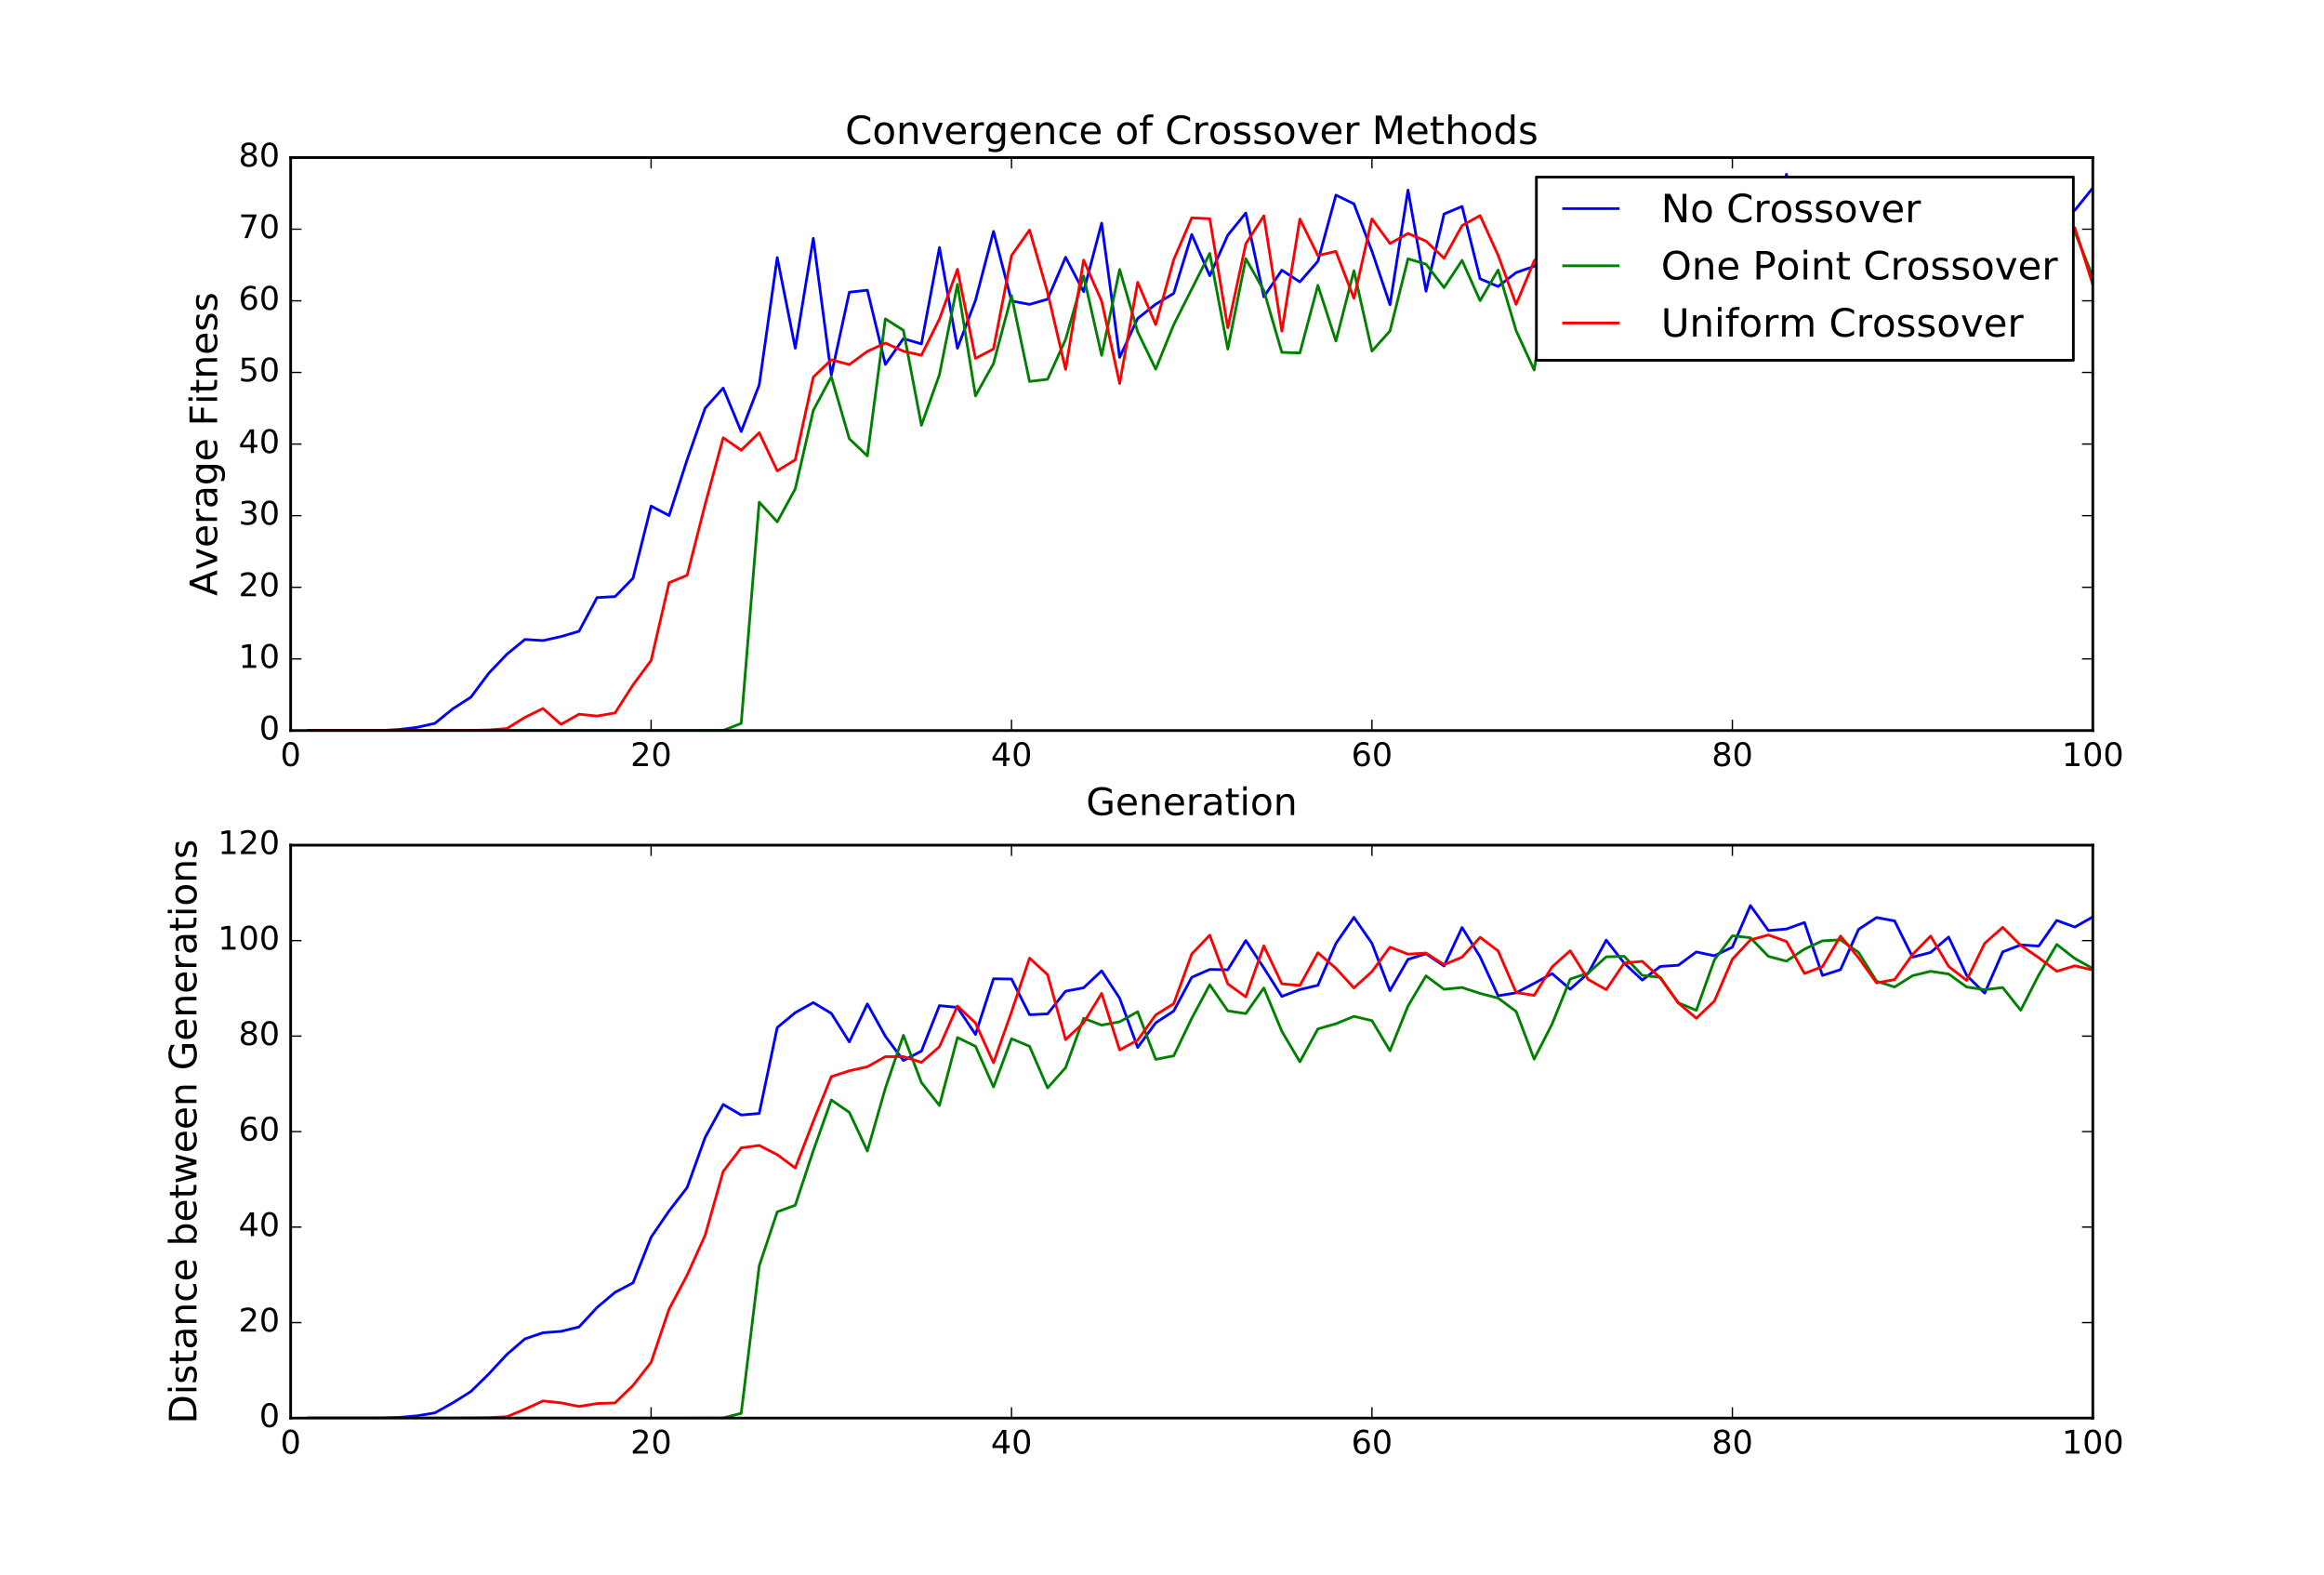 <?xml version="1.0" encoding="utf-8" standalone="no"?>
<!DOCTYPE svg PUBLIC "-//W3C//DTD SVG 1.1//EN"
  "http://www.w3.org/Graphics/SVG/1.1/DTD/svg11.dtd">
<!-- Created with matplotlib (http://matplotlib.org/) -->
<svg height="582pt" version="1.1" viewBox="0 0 859 582" width="859pt" xmlns="http://www.w3.org/2000/svg" xmlns:xlink="http://www.w3.org/1999/xlink">
 <defs>
  <style type="text/css">
*{stroke-linecap:butt;stroke-linejoin:round;stroke-miterlimit:100000;}
  </style>
 </defs>
 <g id="figure_1">
  <g id="patch_1">
   <path d="M 0 582.3 
L 859.5 582.3 
L 859.5 0 
L 0 0 
z
" style="fill:#ffffff;"/>
  </g>
  <g id="axes_1">
   <g id="patch_2">
    <path d="M 107.438 269.975 
L 773.55 269.975 
L 773.55 58.23 
L 107.438 58.23 
z
" style="fill:#ffffff;"/>
   </g>
   <g id="line2d_1">
    <path clip-path="url(#p718eb521b9)" d="M 114.099 269.975 
L 120.76 269.975 
L 127.421 269.975 
L 134.082 269.975 
L 140.743 269.975 
L 147.404 269.605 
L 154.065 268.811 
L 160.726 267.329 
L 167.388 261.929 
L 174.049 257.641 
L 180.71 248.748 
L 187.371 241.76 
L 194.032 236.308 
L 200.693 236.731 
L 207.354 235.249 
L 214.016 233.291 
L 220.677 220.851 
L 227.338 220.48 
L 233.999 213.651 
L 240.66 187.024 
L 247.321 190.518 
L 253.982 169.873 
L 260.643 150.816 
L 267.305 143.405 
L 273.966 159.497 
L 280.627 142.24 
L 287.288 95.18 
L 293.949 128.688 
L 300.61 88.086 
L 307.271 138.64 
L 313.932 107.99 
L 320.594 107.249 
L 327.255 134.67 
L 333.916 125.142 
L 340.577 127.1 
L 347.238 91.474 
L 353.899 128.688 
L 360.56 111.008 
L 367.221 85.492 
L 373.882 111.219 
L 380.544 112.49 
L 387.205 110.584 
L 393.866 95.074 
L 400.527 107.778 
L 407.188 82.475 
L 413.849 132.076 
L 420.51 117.678 
L 427.171 112.437 
L 433.833 108.414 
L 440.494 86.657 
L 447.155 101.903 
L 453.816 86.922 
L 460.477 78.716 
L 467.138 109.684 
L 473.799 99.838 
L 480.461 104.179 
L 487.122 96.556 
L 493.783 72.099 
L 500.444 75.328 
L 507.105 92.85 
L 513.766 112.596 
L 520.427 70.247 
L 527.088 107.62 
L 533.75 79.087 
L 540.411 76.281 
L 547.072 103.014 
L 553.733 105.873 
L 560.394 100.738 
L 567.055 98.409 
L 573.716 93.168 
L 580.377 111.06 
L 587.038 81.363 
L 593.7 83.904 
L 600.361 99.785 
L 607.022 96.821 
L 613.683 89.145 
L 620.344 95.868 
L 627.005 79.034 
L 633.666 99.044 
L 640.327 72.629 
L 646.989 65.588 
L 653.65 93.168 
L 660.311 64.424 
L 666.972 87.716 
L 673.633 105.714 
L 680.294 83.375 
L 686.955 73.582 
L 693.616 73.952 
L 700.278 76.228 
L 706.939 103.385 
L 713.6 72.787 
L 720.261 90.468 
L 726.922 102.644 
L 733.583 104.179 
L 740.244 71.729 
L 746.905 98.25 
L 753.567 72.523 
L 760.228 77.287 
L 766.889 77.711 
L 773.55 69.453 
" style="fill:none;stroke:#0000ff;stroke-linecap:square;"/>
   </g>
   <g id="line2d_2">
    <path clip-path="url(#p718eb521b9)" d="M 114.099 269.975 
L 120.76 269.975 
L 127.421 269.975 
L 134.082 269.975 
L 140.743 269.975 
L 147.404 269.975 
L 154.065 269.975 
L 160.726 269.975 
L 167.388 269.975 
L 174.049 269.975 
L 180.71 269.975 
L 187.371 269.975 
L 194.032 269.975 
L 200.693 269.975 
L 207.354 269.975 
L 214.016 269.975 
L 220.677 269.975 
L 227.338 269.975 
L 233.999 269.975 
L 240.66 269.975 
L 247.321 269.975 
L 253.982 269.975 
L 260.643 269.923 
L 267.305 269.923 
L 273.966 267.329 
L 280.627 185.595 
L 287.288 192.847 
L 293.949 180.672 
L 300.61 151.663 
L 307.271 139.223 
L 313.932 162.144 
L 320.594 168.496 
L 327.255 117.836 
L 333.916 122.071 
L 340.577 157.168 
L 347.238 138.429 
L 353.899 105.079 
L 360.56 146.316 
L 367.221 134.352 
L 373.882 109.261 
L 380.544 140.97 
L 387.205 140.175 
L 393.866 125.459 
L 400.527 101.955 
L 407.188 131.335 
L 413.849 99.573 
L 420.51 122.654 
L 427.171 136.417 
L 433.833 120.007 
L 440.494 106.826 
L 447.155 93.644 
L 453.816 129.006 
L 460.477 95.603 
L 467.138 107.355 
L 473.799 130.223 
L 480.461 130.435 
L 487.122 105.449 
L 493.783 126.041 
L 500.444 100.05 
L 507.105 129.747 
L 513.766 122.336 
L 520.427 95.656 
L 527.088 97.615 
L 533.75 106.296 
L 540.411 96.238 
L 547.072 111.113 
L 553.733 99.785 
L 560.394 122.177 
L 567.055 136.735 
L 573.716 96.768 
L 580.377 99.044 
L 587.038 92.109 
L 593.7 86.286 
L 600.361 91.686 
L 607.022 101.32 
L 613.683 93.221 
L 620.344 122.495 
L 627.005 98.673 
L 633.666 82.475 
L 640.327 79.405 
L 646.989 84.01 
L 653.65 94.121 
L 660.311 87.663 
L 666.972 84.645 
L 673.633 81.151 
L 680.294 83.904 
L 686.955 90.998 
L 693.616 106.826 
L 700.278 95.338 
L 706.939 97.773 
L 713.6 91.95 
L 720.261 99.944 
L 726.922 102.061 
L 733.583 102.061 
L 740.244 100.367 
L 746.905 120.483 
L 753.567 75.064 
L 760.228 94.068 
L 766.889 85.651 
L 773.55 102.273 
" style="fill:none;stroke:#008000;stroke-linecap:square;"/>
   </g>
   <g id="line2d_3">
    <path clip-path="url(#p718eb521b9)" d="M 114.099 269.975 
L 120.76 269.975 
L 127.421 269.975 
L 134.082 269.975 
L 140.743 269.975 
L 147.404 269.975 
L 154.065 269.975 
L 160.726 269.975 
L 167.388 269.975 
L 174.049 269.923 
L 180.71 269.764 
L 187.371 269.234 
L 194.032 265.105 
L 200.693 261.823 
L 207.354 267.699 
L 214.016 263.941 
L 220.677 264.629 
L 227.338 263.464 
L 233.999 253.089 
L 240.66 244.09 
L 247.321 215.345 
L 253.982 212.592 
L 260.643 186.389 
L 267.305 161.774 
L 273.966 166.379 
L 280.627 159.921 
L 287.288 174.002 
L 293.949 169.926 
L 300.61 139.381 
L 307.271 132.976 
L 313.932 134.723 
L 320.594 129.853 
L 327.255 126.783 
L 333.916 129.8 
L 340.577 131.282 
L 347.238 117.889 
L 353.899 99.52 
L 360.56 132.447 
L 367.221 128.953 
L 373.882 94.438 
L 380.544 85.016 
L 387.205 108.096 
L 393.866 136.523 
L 400.527 96.132 
L 407.188 111.272 
L 413.849 141.711 
L 420.51 104.338 
L 427.171 119.954 
L 433.833 95.974 
L 440.494 80.516 
L 447.155 80.834 
L 453.816 121.118 
L 460.477 90.098 
L 467.138 79.775 
L 473.799 122.389 
L 480.461 80.94 
L 487.122 94.438 
L 493.783 92.903 
L 500.444 110.266 
L 507.105 80.887 
L 513.766 89.992 
L 520.427 86.286 
L 527.088 89.092 
L 533.75 95.444 
L 540.411 83.375 
L 547.072 79.669 
L 553.733 94.333 
L 560.394 112.49 
L 567.055 96.45 
L 573.716 89.78 
L 580.377 83.851 
L 587.038 113.549 
L 593.7 91.262 
L 600.361 91.95 
L 607.022 89.939 
L 613.683 105.343 
L 620.344 109.208 
L 627.005 117.413 
L 633.666 96.344 
L 640.327 84.063 
L 646.989 81.046 
L 653.65 80.146 
L 660.311 86.233 
L 666.972 105.714 
L 673.633 81.151 
L 680.294 80.94 
L 686.955 98.568 
L 693.616 100.209 
L 700.278 96.027 
L 706.939 80.781 
L 713.6 81.257 
L 720.261 105.449 
L 726.922 91.633 
L 733.583 76.44 
L 740.244 78.822 
L 746.905 90.733 
L 753.567 88.298 
L 760.228 101.638 
L 766.889 84.169 
L 773.55 105.185 
" style="fill:none;stroke:#ff0000;stroke-linecap:square;"/>
   </g>
   <g id="patch_3">
    <path d="M 107.438 58.23 
L 773.55 58.23 
" style="fill:none;stroke:#000000;stroke-linecap:square;stroke-linejoin:miter;"/>
   </g>
   <g id="patch_4">
    <path d="M 773.55 269.975 
L 773.55 58.23 
" style="fill:none;stroke:#000000;stroke-linecap:square;stroke-linejoin:miter;"/>
   </g>
   <g id="patch_5">
    <path d="M 107.438 269.975 
L 773.55 269.975 
" style="fill:none;stroke:#000000;stroke-linecap:square;stroke-linejoin:miter;"/>
   </g>
   <g id="patch_6">
    <path d="M 107.438 269.975 
L 107.438 58.23 
" style="fill:none;stroke:#000000;stroke-linecap:square;stroke-linejoin:miter;"/>
   </g>
   <g id="matplotlib.axis_1">
    <g id="xtick_1">
     <g id="line2d_4">
      <defs>
       <path d="M 0 0 
L 0 -4 
" id="m650a4d56d7" style="stroke:#000000;stroke-width:0.5;"/>
      </defs>
      <g>
       <use style="stroke:#000000;stroke-width:0.5;" x="107.438" xlink:href="#m650a4d56d7" y="269.975"/>
      </g>
     </g>
     <g id="line2d_5">
      <defs>
       <path d="M 0 0 
L 0 4 
" id="meb63d1b80a" style="stroke:#000000;stroke-width:0.5;"/>
      </defs>
      <g>
       <use style="stroke:#000000;stroke-width:0.5;" x="107.438" xlink:href="#meb63d1b80a" y="58.23"/>
      </g>
     </g>
     <g id="text_1">
      <!-- 0 -->
      <defs>
       <path d="M 31.781 66.406 
Q 24.172 66.406 20.328 58.906 
Q 16.5 51.422 16.5 36.375 
Q 16.5 21.391 20.328 13.891 
Q 24.172 6.391 31.781 6.391 
Q 39.453 6.391 43.281 13.891 
Q 47.125 21.391 47.125 36.375 
Q 47.125 51.422 43.281 58.906 
Q 39.453 66.406 31.781 66.406 
M 31.781 74.219 
Q 44.047 74.219 50.516 64.516 
Q 56.984 54.828 56.984 36.375 
Q 56.984 17.969 50.516 8.266 
Q 44.047 -1.422 31.781 -1.422 
Q 19.531 -1.422 13.062 8.266 
Q 6.594 17.969 6.594 36.375 
Q 6.594 54.828 13.062 64.516 
Q 19.531 74.219 31.781 74.219 
" id="BitstreamVeraSans-Roman-30"/>
      </defs>
      <g transform="translate(103.62 283.094)scale(0.12 -0.12)">
       <use xlink:href="#BitstreamVeraSans-Roman-30"/>
      </g>
     </g>
    </g>
    <g id="xtick_2">
     <g id="line2d_6">
      <g>
       <use style="stroke:#000000;stroke-width:0.5;" x="240.66" xlink:href="#m650a4d56d7" y="269.975"/>
      </g>
     </g>
     <g id="line2d_7">
      <g>
       <use style="stroke:#000000;stroke-width:0.5;" x="240.66" xlink:href="#meb63d1b80a" y="58.23"/>
      </g>
     </g>
     <g id="text_2">
      <!-- 20 -->
      <defs>
       <path d="M 19.188 8.297 
L 53.609 8.297 
L 53.609 0 
L 7.328 0 
L 7.328 8.297 
Q 12.938 14.109 22.625 23.891 
Q 32.328 33.688 34.812 36.531 
Q 39.547 41.844 41.422 45.531 
Q 43.312 49.219 43.312 52.781 
Q 43.312 58.594 39.234 62.25 
Q 35.156 65.922 28.609 65.922 
Q 23.969 65.922 18.812 64.312 
Q 13.672 62.703 7.812 59.422 
L 7.812 69.391 
Q 13.766 71.781 18.938 73 
Q 24.125 74.219 28.422 74.219 
Q 39.75 74.219 46.484 68.547 
Q 53.219 62.891 53.219 53.422 
Q 53.219 48.922 51.531 44.891 
Q 49.859 40.875 45.406 35.406 
Q 44.188 33.984 37.641 27.219 
Q 31.109 20.453 19.188 8.297 
" id="BitstreamVeraSans-Roman-32"/>
      </defs>
      <g transform="translate(233.025 283.094)scale(0.12 -0.12)">
       <use xlink:href="#BitstreamVeraSans-Roman-32"/>
       <use x="63.623" xlink:href="#BitstreamVeraSans-Roman-30"/>
      </g>
     </g>
    </g>
    <g id="xtick_3">
     <g id="line2d_8">
      <g>
       <use style="stroke:#000000;stroke-width:0.5;" x="373.882" xlink:href="#m650a4d56d7" y="269.975"/>
      </g>
     </g>
     <g id="line2d_9">
      <g>
       <use style="stroke:#000000;stroke-width:0.5;" x="373.882" xlink:href="#meb63d1b80a" y="58.23"/>
      </g>
     </g>
     <g id="text_3">
      <!-- 40 -->
      <defs>
       <path d="M 37.797 64.312 
L 12.891 25.391 
L 37.797 25.391 
z
M 35.203 72.906 
L 47.609 72.906 
L 47.609 25.391 
L 58.016 25.391 
L 58.016 17.188 
L 47.609 17.188 
L 47.609 0 
L 37.797 0 
L 37.797 17.188 
L 4.891 17.188 
L 4.891 26.703 
z
" id="BitstreamVeraSans-Roman-34"/>
      </defs>
      <g transform="translate(366.248 283.094)scale(0.12 -0.12)">
       <use xlink:href="#BitstreamVeraSans-Roman-34"/>
       <use x="63.623" xlink:href="#BitstreamVeraSans-Roman-30"/>
      </g>
     </g>
    </g>
    <g id="xtick_4">
     <g id="line2d_10">
      <g>
       <use style="stroke:#000000;stroke-width:0.5;" x="507.105" xlink:href="#m650a4d56d7" y="269.975"/>
      </g>
     </g>
     <g id="line2d_11">
      <g>
       <use style="stroke:#000000;stroke-width:0.5;" x="507.105" xlink:href="#meb63d1b80a" y="58.23"/>
      </g>
     </g>
     <g id="text_4">
      <!-- 60 -->
      <defs>
       <path d="M 33.016 40.375 
Q 26.375 40.375 22.484 35.828 
Q 18.609 31.297 18.609 23.391 
Q 18.609 15.531 22.484 10.953 
Q 26.375 6.391 33.016 6.391 
Q 39.656 6.391 43.531 10.953 
Q 47.406 15.531 47.406 23.391 
Q 47.406 31.297 43.531 35.828 
Q 39.656 40.375 33.016 40.375 
M 52.594 71.297 
L 52.594 62.312 
Q 48.875 64.062 45.094 64.984 
Q 41.312 65.922 37.594 65.922 
Q 27.828 65.922 22.672 59.328 
Q 17.531 52.734 16.797 39.406 
Q 19.672 43.656 24.016 45.922 
Q 28.375 48.188 33.594 48.188 
Q 44.578 48.188 50.953 41.516 
Q 57.328 34.859 57.328 23.391 
Q 57.328 12.156 50.688 5.359 
Q 44.047 -1.422 33.016 -1.422 
Q 20.359 -1.422 13.672 8.266 
Q 6.984 17.969 6.984 36.375 
Q 6.984 53.656 15.188 63.938 
Q 23.391 74.219 37.203 74.219 
Q 40.922 74.219 44.703 73.484 
Q 48.484 72.75 52.594 71.297 
" id="BitstreamVeraSans-Roman-36"/>
      </defs>
      <g transform="translate(499.47 283.094)scale(0.12 -0.12)">
       <use xlink:href="#BitstreamVeraSans-Roman-36"/>
       <use x="63.623" xlink:href="#BitstreamVeraSans-Roman-30"/>
      </g>
     </g>
    </g>
    <g id="xtick_5">
     <g id="line2d_12">
      <g>
       <use style="stroke:#000000;stroke-width:0.5;" x="640.327" xlink:href="#m650a4d56d7" y="269.975"/>
      </g>
     </g>
     <g id="line2d_13">
      <g>
       <use style="stroke:#000000;stroke-width:0.5;" x="640.327" xlink:href="#meb63d1b80a" y="58.23"/>
      </g>
     </g>
     <g id="text_5">
      <!-- 80 -->
      <defs>
       <path d="M 31.781 34.625 
Q 24.75 34.625 20.719 30.859 
Q 16.703 27.094 16.703 20.516 
Q 16.703 13.922 20.719 10.156 
Q 24.75 6.391 31.781 6.391 
Q 38.812 6.391 42.859 10.172 
Q 46.922 13.969 46.922 20.516 
Q 46.922 27.094 42.891 30.859 
Q 38.875 34.625 31.781 34.625 
M 21.922 38.812 
Q 15.578 40.375 12.031 44.719 
Q 8.5 49.078 8.5 55.328 
Q 8.5 64.062 14.719 69.141 
Q 20.953 74.219 31.781 74.219 
Q 42.672 74.219 48.875 69.141 
Q 55.078 64.062 55.078 55.328 
Q 55.078 49.078 51.531 44.719 
Q 48 40.375 41.703 38.812 
Q 48.828 37.156 52.797 32.312 
Q 56.781 27.484 56.781 20.516 
Q 56.781 9.906 50.312 4.234 
Q 43.844 -1.422 31.781 -1.422 
Q 19.734 -1.422 13.25 4.234 
Q 6.781 9.906 6.781 20.516 
Q 6.781 27.484 10.781 32.312 
Q 14.797 37.156 21.922 38.812 
M 18.312 54.391 
Q 18.312 48.734 21.844 45.562 
Q 25.391 42.391 31.781 42.391 
Q 38.141 42.391 41.719 45.562 
Q 45.312 48.734 45.312 54.391 
Q 45.312 60.062 41.719 63.234 
Q 38.141 66.406 31.781 66.406 
Q 25.391 66.406 21.844 63.234 
Q 18.312 60.062 18.312 54.391 
" id="BitstreamVeraSans-Roman-38"/>
      </defs>
      <g transform="translate(632.692 283.094)scale(0.12 -0.12)">
       <use xlink:href="#BitstreamVeraSans-Roman-38"/>
       <use x="63.623" xlink:href="#BitstreamVeraSans-Roman-30"/>
      </g>
     </g>
    </g>
    <g id="xtick_6">
     <g id="line2d_14">
      <g>
       <use style="stroke:#000000;stroke-width:0.5;" x="773.55" xlink:href="#m650a4d56d7" y="269.975"/>
      </g>
     </g>
     <g id="line2d_15">
      <g>
       <use style="stroke:#000000;stroke-width:0.5;" x="773.55" xlink:href="#meb63d1b80a" y="58.23"/>
      </g>
     </g>
     <g id="text_6">
      <!-- 100 -->
      <defs>
       <path d="M 12.406 8.297 
L 28.516 8.297 
L 28.516 63.922 
L 10.984 60.406 
L 10.984 69.391 
L 28.422 72.906 
L 38.281 72.906 
L 38.281 8.297 
L 54.391 8.297 
L 54.391 0 
L 12.406 0 
z
" id="BitstreamVeraSans-Roman-31"/>
      </defs>
      <g transform="translate(762.097 283.094)scale(0.12 -0.12)">
       <use xlink:href="#BitstreamVeraSans-Roman-31"/>
       <use x="63.623" xlink:href="#BitstreamVeraSans-Roman-30"/>
       <use x="127.246" xlink:href="#BitstreamVeraSans-Roman-30"/>
      </g>
     </g>
    </g>
    <g id="text_7">
     <!-- Generation -->
     <defs>
      <path d="M 54.891 33.016 
L 54.891 0 
L 45.906 0 
L 45.906 32.719 
Q 45.906 40.484 42.875 44.328 
Q 39.844 48.188 33.797 48.188 
Q 26.516 48.188 22.312 43.547 
Q 18.109 38.922 18.109 30.906 
L 18.109 0 
L 9.078 0 
L 9.078 54.688 
L 18.109 54.688 
L 18.109 46.188 
Q 21.344 51.125 25.703 53.562 
Q 30.078 56 35.797 56 
Q 45.219 56 50.047 50.172 
Q 54.891 44.344 54.891 33.016 
" id="BitstreamVeraSans-Roman-6e"/>
      <path d="M 41.109 46.297 
Q 39.594 47.172 37.812 47.578 
Q 36.031 48 33.891 48 
Q 26.266 48 22.188 43.047 
Q 18.109 38.094 18.109 28.812 
L 18.109 0 
L 9.078 0 
L 9.078 54.688 
L 18.109 54.688 
L 18.109 46.188 
Q 20.953 51.172 25.484 53.578 
Q 30.031 56 36.531 56 
Q 37.453 56 38.578 55.875 
Q 39.703 55.766 41.062 55.516 
z
" id="BitstreamVeraSans-Roman-72"/>
      <path d="M 30.609 48.391 
Q 23.391 48.391 19.188 42.75 
Q 14.984 37.109 14.984 27.297 
Q 14.984 17.484 19.156 11.844 
Q 23.344 6.203 30.609 6.203 
Q 37.797 6.203 41.984 11.859 
Q 46.188 17.531 46.188 27.297 
Q 46.188 37.016 41.984 42.703 
Q 37.797 48.391 30.609 48.391 
M 30.609 56 
Q 42.328 56 49.016 48.375 
Q 55.719 40.766 55.719 27.297 
Q 55.719 13.875 49.016 6.219 
Q 42.328 -1.422 30.609 -1.422 
Q 18.844 -1.422 12.172 6.219 
Q 5.516 13.875 5.516 27.297 
Q 5.516 40.766 12.172 48.375 
Q 18.844 56 30.609 56 
" id="BitstreamVeraSans-Roman-6f"/>
      <path d="M 59.516 10.406 
L 59.516 29.984 
L 43.406 29.984 
L 43.406 38.094 
L 69.281 38.094 
L 69.281 6.781 
Q 63.578 2.734 56.688 0.656 
Q 49.812 -1.422 42 -1.422 
Q 24.906 -1.422 15.25 8.562 
Q 5.609 18.562 5.609 36.375 
Q 5.609 54.25 15.25 64.234 
Q 24.906 74.219 42 74.219 
Q 49.125 74.219 55.547 72.453 
Q 61.969 70.703 67.391 67.281 
L 67.391 56.781 
Q 61.922 61.422 55.766 63.766 
Q 49.609 66.109 42.828 66.109 
Q 29.438 66.109 22.719 58.641 
Q 16.016 51.172 16.016 36.375 
Q 16.016 21.625 22.719 14.156 
Q 29.438 6.688 42.828 6.688 
Q 48.047 6.688 52.141 7.594 
Q 56.25 8.5 59.516 10.406 
" id="BitstreamVeraSans-Roman-47"/>
      <path d="M 9.422 54.688 
L 18.406 54.688 
L 18.406 0 
L 9.422 0 
z
M 9.422 75.984 
L 18.406 75.984 
L 18.406 64.594 
L 9.422 64.594 
z
" id="BitstreamVeraSans-Roman-69"/>
      <path d="M 56.203 29.594 
L 56.203 25.203 
L 14.891 25.203 
Q 15.484 15.922 20.484 11.062 
Q 25.484 6.203 34.422 6.203 
Q 39.594 6.203 44.453 7.469 
Q 49.312 8.734 54.109 11.281 
L 54.109 2.781 
Q 49.266 0.734 44.188 -0.344 
Q 39.109 -1.422 33.891 -1.422 
Q 20.797 -1.422 13.156 6.188 
Q 5.516 13.812 5.516 26.812 
Q 5.516 40.234 12.766 48.109 
Q 20.016 56 32.328 56 
Q 43.359 56 49.781 48.891 
Q 56.203 41.797 56.203 29.594 
M 47.219 32.234 
Q 47.125 39.594 43.094 43.984 
Q 39.062 48.391 32.422 48.391 
Q 24.906 48.391 20.391 44.141 
Q 15.875 39.891 15.188 32.172 
z
" id="BitstreamVeraSans-Roman-65"/>
      <path d="M 18.312 70.219 
L 18.312 54.688 
L 36.812 54.688 
L 36.812 47.703 
L 18.312 47.703 
L 18.312 18.016 
Q 18.312 11.328 20.141 9.422 
Q 21.969 7.516 27.594 7.516 
L 36.812 7.516 
L 36.812 0 
L 27.594 0 
Q 17.188 0 13.234 3.875 
Q 9.281 7.766 9.281 18.016 
L 9.281 47.703 
L 2.688 47.703 
L 2.688 54.688 
L 9.281 54.688 
L 9.281 70.219 
z
" id="BitstreamVeraSans-Roman-74"/>
      <path d="M 34.281 27.484 
Q 23.391 27.484 19.188 25 
Q 14.984 22.516 14.984 16.5 
Q 14.984 11.719 18.141 8.906 
Q 21.297 6.109 26.703 6.109 
Q 34.188 6.109 38.703 11.406 
Q 43.219 16.703 43.219 25.484 
L 43.219 27.484 
z
M 52.203 31.203 
L 52.203 0 
L 43.219 0 
L 43.219 8.297 
Q 40.141 3.328 35.547 0.953 
Q 30.953 -1.422 24.312 -1.422 
Q 15.922 -1.422 10.953 3.297 
Q 6 8.016 6 15.922 
Q 6 25.141 12.172 29.828 
Q 18.359 34.516 30.609 34.516 
L 43.219 34.516 
L 43.219 35.406 
Q 43.219 41.609 39.141 45 
Q 35.062 48.391 27.688 48.391 
Q 23 48.391 18.547 47.266 
Q 14.109 46.141 10.016 43.891 
L 10.016 52.203 
Q 14.938 54.109 19.578 55.047 
Q 24.219 56 28.609 56 
Q 40.484 56 46.344 49.844 
Q 52.203 43.703 52.203 31.203 
" id="BitstreamVeraSans-Roman-61"/>
     </defs>
     <g transform="translate(401.444 301.227)scale(0.14 -0.14)">
      <use xlink:href="#BitstreamVeraSans-Roman-47"/>
      <use x="77.49" xlink:href="#BitstreamVeraSans-Roman-65"/>
      <use x="139.014" xlink:href="#BitstreamVeraSans-Roman-6e"/>
      <use x="202.393" xlink:href="#BitstreamVeraSans-Roman-65"/>
      <use x="263.916" xlink:href="#BitstreamVeraSans-Roman-72"/>
      <use x="305.029" xlink:href="#BitstreamVeraSans-Roman-61"/>
      <use x="366.309" xlink:href="#BitstreamVeraSans-Roman-74"/>
      <use x="405.518" xlink:href="#BitstreamVeraSans-Roman-69"/>
      <use x="433.301" xlink:href="#BitstreamVeraSans-Roman-6f"/>
      <use x="494.482" xlink:href="#BitstreamVeraSans-Roman-6e"/>
     </g>
    </g>
   </g>
   <g id="matplotlib.axis_2">
    <g id="ytick_1">
     <g id="line2d_16">
      <defs>
       <path d="M 0 0 
L 4 0 
" id="m0d079b9fbc" style="stroke:#000000;stroke-width:0.5;"/>
      </defs>
      <g>
       <use style="stroke:#000000;stroke-width:0.5;" x="107.438" xlink:href="#m0d079b9fbc" y="269.975"/>
      </g>
     </g>
     <g id="line2d_17">
      <defs>
       <path d="M 0 0 
L -4 0 
" id="m3e57f97f71" style="stroke:#000000;stroke-width:0.5;"/>
      </defs>
      <g>
       <use style="stroke:#000000;stroke-width:0.5;" x="773.55" xlink:href="#m3e57f97f71" y="269.975"/>
      </g>
     </g>
     <g id="text_8">
      <!-- 0 -->
      <g transform="translate(95.802 273.287)scale(0.12 -0.12)">
       <use xlink:href="#BitstreamVeraSans-Roman-30"/>
      </g>
     </g>
    </g>
    <g id="ytick_2">
     <g id="line2d_18">
      <g>
       <use style="stroke:#000000;stroke-width:0.5;" x="107.438" xlink:href="#m0d079b9fbc" y="243.507"/>
      </g>
     </g>
     <g id="line2d_19">
      <g>
       <use style="stroke:#000000;stroke-width:0.5;" x="773.55" xlink:href="#m3e57f97f71" y="243.507"/>
      </g>
     </g>
     <g id="text_9">
      <!-- 10 -->
      <g transform="translate(88.168 246.819)scale(0.12 -0.12)">
       <use xlink:href="#BitstreamVeraSans-Roman-31"/>
       <use x="63.623" xlink:href="#BitstreamVeraSans-Roman-30"/>
      </g>
     </g>
    </g>
    <g id="ytick_3">
     <g id="line2d_20">
      <g>
       <use style="stroke:#000000;stroke-width:0.5;" x="107.438" xlink:href="#m0d079b9fbc" y="217.039"/>
      </g>
     </g>
     <g id="line2d_21">
      <g>
       <use style="stroke:#000000;stroke-width:0.5;" x="773.55" xlink:href="#m3e57f97f71" y="217.039"/>
      </g>
     </g>
     <g id="text_10">
      <!-- 20 -->
      <g transform="translate(88.168 220.35)scale(0.12 -0.12)">
       <use xlink:href="#BitstreamVeraSans-Roman-32"/>
       <use x="63.623" xlink:href="#BitstreamVeraSans-Roman-30"/>
      </g>
     </g>
    </g>
    <g id="ytick_4">
     <g id="line2d_22">
      <g>
       <use style="stroke:#000000;stroke-width:0.5;" x="107.438" xlink:href="#m0d079b9fbc" y="190.571"/>
      </g>
     </g>
     <g id="line2d_23">
      <g>
       <use style="stroke:#000000;stroke-width:0.5;" x="773.55" xlink:href="#m3e57f97f71" y="190.571"/>
      </g>
     </g>
     <g id="text_11">
      <!-- 30 -->
      <defs>
       <path d="M 40.578 39.312 
Q 47.656 37.797 51.625 33 
Q 55.609 28.219 55.609 21.188 
Q 55.609 10.406 48.188 4.484 
Q 40.766 -1.422 27.094 -1.422 
Q 22.516 -1.422 17.656 -0.516 
Q 12.797 0.391 7.625 2.203 
L 7.625 11.719 
Q 11.719 9.328 16.594 8.109 
Q 21.484 6.891 26.812 6.891 
Q 36.078 6.891 40.938 10.547 
Q 45.797 14.203 45.797 21.188 
Q 45.797 27.641 41.281 31.266 
Q 36.766 34.906 28.719 34.906 
L 20.219 34.906 
L 20.219 43.016 
L 29.109 43.016 
Q 36.375 43.016 40.234 45.922 
Q 44.094 48.828 44.094 54.297 
Q 44.094 59.906 40.109 62.906 
Q 36.141 65.922 28.719 65.922 
Q 24.656 65.922 20.016 65.031 
Q 15.375 64.156 9.812 62.312 
L 9.812 71.094 
Q 15.438 72.656 20.344 73.438 
Q 25.25 74.219 29.594 74.219 
Q 40.828 74.219 47.359 69.109 
Q 53.906 64.016 53.906 55.328 
Q 53.906 49.266 50.438 45.094 
Q 46.969 40.922 40.578 39.312 
" id="BitstreamVeraSans-Roman-33"/>
      </defs>
      <g transform="translate(88.168 193.882)scale(0.12 -0.12)">
       <use xlink:href="#BitstreamVeraSans-Roman-33"/>
       <use x="63.623" xlink:href="#BitstreamVeraSans-Roman-30"/>
      </g>
     </g>
    </g>
    <g id="ytick_5">
     <g id="line2d_24">
      <g>
       <use style="stroke:#000000;stroke-width:0.5;" x="107.438" xlink:href="#m0d079b9fbc" y="164.103"/>
      </g>
     </g>
     <g id="line2d_25">
      <g>
       <use style="stroke:#000000;stroke-width:0.5;" x="773.55" xlink:href="#m3e57f97f71" y="164.103"/>
      </g>
     </g>
     <g id="text_12">
      <!-- 40 -->
      <g transform="translate(88.168 167.414)scale(0.12 -0.12)">
       <use xlink:href="#BitstreamVeraSans-Roman-34"/>
       <use x="63.623" xlink:href="#BitstreamVeraSans-Roman-30"/>
      </g>
     </g>
    </g>
    <g id="ytick_6">
     <g id="line2d_26">
      <g>
       <use style="stroke:#000000;stroke-width:0.5;" x="107.438" xlink:href="#m0d079b9fbc" y="137.635"/>
      </g>
     </g>
     <g id="line2d_27">
      <g>
       <use style="stroke:#000000;stroke-width:0.5;" x="773.55" xlink:href="#m3e57f97f71" y="137.635"/>
      </g>
     </g>
     <g id="text_13">
      <!-- 50 -->
      <defs>
       <path d="M 10.797 72.906 
L 49.516 72.906 
L 49.516 64.594 
L 19.828 64.594 
L 19.828 46.734 
Q 21.969 47.469 24.109 47.828 
Q 26.266 48.188 28.422 48.188 
Q 40.625 48.188 47.75 41.5 
Q 54.891 34.812 54.891 23.391 
Q 54.891 11.625 47.562 5.094 
Q 40.234 -1.422 26.906 -1.422 
Q 22.312 -1.422 17.547 -0.641 
Q 12.797 0.141 7.719 1.703 
L 7.719 11.625 
Q 12.109 9.234 16.797 8.062 
Q 21.484 6.891 26.703 6.891 
Q 35.156 6.891 40.078 11.328 
Q 45.016 15.766 45.016 23.391 
Q 45.016 31 40.078 35.438 
Q 35.156 39.891 26.703 39.891 
Q 22.75 39.891 18.812 39.016 
Q 14.891 38.141 10.797 36.281 
z
" id="BitstreamVeraSans-Roman-35"/>
      </defs>
      <g transform="translate(88.168 140.946)scale(0.12 -0.12)">
       <use xlink:href="#BitstreamVeraSans-Roman-35"/>
       <use x="63.623" xlink:href="#BitstreamVeraSans-Roman-30"/>
      </g>
     </g>
    </g>
    <g id="ytick_7">
     <g id="line2d_28">
      <g>
       <use style="stroke:#000000;stroke-width:0.5;" x="107.438" xlink:href="#m0d079b9fbc" y="111.166"/>
      </g>
     </g>
     <g id="line2d_29">
      <g>
       <use style="stroke:#000000;stroke-width:0.5;" x="773.55" xlink:href="#m3e57f97f71" y="111.166"/>
      </g>
     </g>
     <g id="text_14">
      <!-- 60 -->
      <g transform="translate(88.168 114.478)scale(0.12 -0.12)">
       <use xlink:href="#BitstreamVeraSans-Roman-36"/>
       <use x="63.623" xlink:href="#BitstreamVeraSans-Roman-30"/>
      </g>
     </g>
    </g>
    <g id="ytick_8">
     <g id="line2d_30">
      <g>
       <use style="stroke:#000000;stroke-width:0.5;" x="107.438" xlink:href="#m0d079b9fbc" y="84.698"/>
      </g>
     </g>
     <g id="line2d_31">
      <g>
       <use style="stroke:#000000;stroke-width:0.5;" x="773.55" xlink:href="#m3e57f97f71" y="84.698"/>
      </g>
     </g>
     <g id="text_15">
      <!-- 70 -->
      <defs>
       <path d="M 8.203 72.906 
L 55.078 72.906 
L 55.078 68.703 
L 28.609 0 
L 18.312 0 
L 43.219 64.594 
L 8.203 64.594 
z
" id="BitstreamVeraSans-Roman-37"/>
      </defs>
      <g transform="translate(88.168 88.009)scale(0.12 -0.12)">
       <use xlink:href="#BitstreamVeraSans-Roman-37"/>
       <use x="63.623" xlink:href="#BitstreamVeraSans-Roman-30"/>
      </g>
     </g>
    </g>
    <g id="ytick_9">
     <g id="line2d_32">
      <g>
       <use style="stroke:#000000;stroke-width:0.5;" x="107.438" xlink:href="#m0d079b9fbc" y="58.23"/>
      </g>
     </g>
     <g id="line2d_33">
      <g>
       <use style="stroke:#000000;stroke-width:0.5;" x="773.55" xlink:href="#m3e57f97f71" y="58.23"/>
      </g>
     </g>
     <g id="text_16">
      <!-- 80 -->
      <g transform="translate(88.168 61.541)scale(0.12 -0.12)">
       <use xlink:href="#BitstreamVeraSans-Roman-38"/>
       <use x="63.623" xlink:href="#BitstreamVeraSans-Roman-30"/>
      </g>
     </g>
    </g>
    <g id="text_17">
     <!-- Average Fitness -->
     <defs>
      <path id="BitstreamVeraSans-Roman-20"/>
      <path d="M 9.812 72.906 
L 51.703 72.906 
L 51.703 64.594 
L 19.672 64.594 
L 19.672 43.109 
L 48.578 43.109 
L 48.578 34.812 
L 19.672 34.812 
L 19.672 0 
L 9.812 0 
z
" id="BitstreamVeraSans-Roman-46"/>
      <path d="M 34.188 63.188 
L 20.797 26.906 
L 47.609 26.906 
z
M 28.609 72.906 
L 39.797 72.906 
L 67.578 0 
L 57.328 0 
L 50.688 18.703 
L 17.828 18.703 
L 11.188 0 
L 0.781 0 
z
" id="BitstreamVeraSans-Roman-41"/>
      <path d="M 2.984 54.688 
L 12.5 54.688 
L 29.594 8.797 
L 46.688 54.688 
L 56.203 54.688 
L 35.688 0 
L 23.484 0 
z
" id="BitstreamVeraSans-Roman-76"/>
      <path d="M 45.406 27.984 
Q 45.406 37.75 41.375 43.109 
Q 37.359 48.484 30.078 48.484 
Q 22.859 48.484 18.828 43.109 
Q 14.797 37.75 14.797 27.984 
Q 14.797 18.266 18.828 12.891 
Q 22.859 7.516 30.078 7.516 
Q 37.359 7.516 41.375 12.891 
Q 45.406 18.266 45.406 27.984 
M 54.391 6.781 
Q 54.391 -7.172 48.188 -13.984 
Q 42 -20.797 29.203 -20.797 
Q 24.469 -20.797 20.266 -20.094 
Q 16.062 -19.391 12.109 -17.922 
L 12.109 -9.188 
Q 16.062 -11.328 19.922 -12.344 
Q 23.781 -13.375 27.781 -13.375 
Q 36.625 -13.375 41.016 -8.766 
Q 45.406 -4.156 45.406 5.172 
L 45.406 9.625 
Q 42.625 4.781 38.281 2.391 
Q 33.938 0 27.875 0 
Q 17.828 0 11.672 7.656 
Q 5.516 15.328 5.516 27.984 
Q 5.516 40.672 11.672 48.328 
Q 17.828 56 27.875 56 
Q 33.938 56 38.281 53.609 
Q 42.625 51.219 45.406 46.391 
L 45.406 54.688 
L 54.391 54.688 
z
" id="BitstreamVeraSans-Roman-67"/>
      <path d="M 44.281 53.078 
L 44.281 44.578 
Q 40.484 46.531 36.375 47.5 
Q 32.281 48.484 27.875 48.484 
Q 21.188 48.484 17.844 46.438 
Q 14.5 44.391 14.5 40.281 
Q 14.5 37.156 16.891 35.375 
Q 19.281 33.594 26.516 31.984 
L 29.594 31.297 
Q 39.156 29.25 43.188 25.516 
Q 47.219 21.781 47.219 15.094 
Q 47.219 7.469 41.188 3.016 
Q 35.156 -1.422 24.609 -1.422 
Q 20.219 -1.422 15.453 -0.562 
Q 10.688 0.297 5.422 2 
L 5.422 11.281 
Q 10.406 8.688 15.234 7.391 
Q 20.062 6.109 24.812 6.109 
Q 31.156 6.109 34.562 8.281 
Q 37.984 10.453 37.984 14.406 
Q 37.984 18.062 35.516 20.016 
Q 33.062 21.969 24.703 23.781 
L 21.578 24.516 
Q 13.234 26.266 9.516 29.906 
Q 5.812 33.547 5.812 39.891 
Q 5.812 47.609 11.281 51.797 
Q 16.75 56 26.812 56 
Q 31.781 56 36.172 55.266 
Q 40.578 54.547 44.281 53.078 
" id="BitstreamVeraSans-Roman-73"/>
     </defs>
     <g transform="translate(80.256 220.223)rotate(-90.0)scale(0.14 -0.14)">
      <use xlink:href="#BitstreamVeraSans-Roman-41"/>
      <use x="68.33" xlink:href="#BitstreamVeraSans-Roman-76"/>
      <use x="127.51" xlink:href="#BitstreamVeraSans-Roman-65"/>
      <use x="189.033" xlink:href="#BitstreamVeraSans-Roman-72"/>
      <use x="230.146" xlink:href="#BitstreamVeraSans-Roman-61"/>
      <use x="291.426" xlink:href="#BitstreamVeraSans-Roman-67"/>
      <use x="354.902" xlink:href="#BitstreamVeraSans-Roman-65"/>
      <use x="416.426" xlink:href="#BitstreamVeraSans-Roman-20"/>
      <use x="448.213" xlink:href="#BitstreamVeraSans-Roman-46"/>
      <use x="505.623" xlink:href="#BitstreamVeraSans-Roman-69"/>
      <use x="533.406" xlink:href="#BitstreamVeraSans-Roman-74"/>
      <use x="572.615" xlink:href="#BitstreamVeraSans-Roman-6e"/>
      <use x="635.994" xlink:href="#BitstreamVeraSans-Roman-65"/>
      <use x="697.518" xlink:href="#BitstreamVeraSans-Roman-73"/>
      <use x="749.617" xlink:href="#BitstreamVeraSans-Roman-73"/>
     </g>
    </g>
   </g>
   <g id="text_18">
    <!-- Convergence of Crossover Methods -->
    <defs>
     <path d="M 9.812 72.906 
L 24.516 72.906 
L 43.109 23.297 
L 61.812 72.906 
L 76.516 72.906 
L 76.516 0 
L 66.891 0 
L 66.891 64.016 
L 48.094 14.016 
L 38.188 14.016 
L 19.391 64.016 
L 19.391 0 
L 9.812 0 
z
" id="BitstreamVeraSans-Roman-4d"/>
     <path d="M 64.406 67.281 
L 64.406 56.891 
Q 59.422 61.531 53.781 63.812 
Q 48.141 66.109 41.797 66.109 
Q 29.297 66.109 22.656 58.469 
Q 16.016 50.828 16.016 36.375 
Q 16.016 21.969 22.656 14.328 
Q 29.297 6.688 41.797 6.688 
Q 48.141 6.688 53.781 8.984 
Q 59.422 11.281 64.406 15.922 
L 64.406 5.609 
Q 59.234 2.094 53.438 0.328 
Q 47.656 -1.422 41.219 -1.422 
Q 24.656 -1.422 15.125 8.703 
Q 5.609 18.844 5.609 36.375 
Q 5.609 53.953 15.125 64.078 
Q 24.656 74.219 41.219 74.219 
Q 47.75 74.219 53.531 72.484 
Q 59.328 70.75 64.406 67.281 
" id="BitstreamVeraSans-Roman-43"/>
     <path d="M 54.891 33.016 
L 54.891 0 
L 45.906 0 
L 45.906 32.719 
Q 45.906 40.484 42.875 44.328 
Q 39.844 48.188 33.797 48.188 
Q 26.516 48.188 22.312 43.547 
Q 18.109 38.922 18.109 30.906 
L 18.109 0 
L 9.078 0 
L 9.078 75.984 
L 18.109 75.984 
L 18.109 46.188 
Q 21.344 51.125 25.703 53.562 
Q 30.078 56 35.797 56 
Q 45.219 56 50.047 50.172 
Q 54.891 44.344 54.891 33.016 
" id="BitstreamVeraSans-Roman-68"/>
     <path d="M 45.406 46.391 
L 45.406 75.984 
L 54.391 75.984 
L 54.391 0 
L 45.406 0 
L 45.406 8.203 
Q 42.578 3.328 38.25 0.953 
Q 33.938 -1.422 27.875 -1.422 
Q 17.969 -1.422 11.734 6.484 
Q 5.516 14.406 5.516 27.297 
Q 5.516 40.188 11.734 48.094 
Q 17.969 56 27.875 56 
Q 33.938 56 38.25 53.625 
Q 42.578 51.266 45.406 46.391 
M 14.797 27.297 
Q 14.797 17.391 18.875 11.75 
Q 22.953 6.109 30.078 6.109 
Q 37.203 6.109 41.297 11.75 
Q 45.406 17.391 45.406 27.297 
Q 45.406 37.203 41.297 42.844 
Q 37.203 48.484 30.078 48.484 
Q 22.953 48.484 18.875 42.844 
Q 14.797 37.203 14.797 27.297 
" id="BitstreamVeraSans-Roman-64"/>
     <path d="M 37.109 75.984 
L 37.109 68.5 
L 28.516 68.5 
Q 23.688 68.5 21.797 66.547 
Q 19.922 64.594 19.922 59.516 
L 19.922 54.688 
L 34.719 54.688 
L 34.719 47.703 
L 19.922 47.703 
L 19.922 0 
L 10.891 0 
L 10.891 47.703 
L 2.297 47.703 
L 2.297 54.688 
L 10.891 54.688 
L 10.891 58.5 
Q 10.891 67.625 15.141 71.797 
Q 19.391 75.984 28.609 75.984 
z
" id="BitstreamVeraSans-Roman-66"/>
     <path d="M 48.781 52.594 
L 48.781 44.188 
Q 44.969 46.297 41.141 47.344 
Q 37.312 48.391 33.406 48.391 
Q 24.656 48.391 19.812 42.844 
Q 14.984 37.312 14.984 27.297 
Q 14.984 17.281 19.812 11.734 
Q 24.656 6.203 33.406 6.203 
Q 37.312 6.203 41.141 7.25 
Q 44.969 8.297 48.781 10.406 
L 48.781 2.094 
Q 45.016 0.344 40.984 -0.531 
Q 36.969 -1.422 32.422 -1.422 
Q 20.062 -1.422 12.781 6.344 
Q 5.516 14.109 5.516 27.297 
Q 5.516 40.672 12.859 48.328 
Q 20.219 56 33.016 56 
Q 37.156 56 41.109 55.141 
Q 45.062 54.297 48.781 52.594 
" id="BitstreamVeraSans-Roman-63"/>
    </defs>
    <g transform="translate(312.384 53.23)scale(0.144 -0.144)">
     <use xlink:href="#BitstreamVeraSans-Roman-43"/>
     <use x="69.824" xlink:href="#BitstreamVeraSans-Roman-6f"/>
     <use x="131.006" xlink:href="#BitstreamVeraSans-Roman-6e"/>
     <use x="194.385" xlink:href="#BitstreamVeraSans-Roman-76"/>
     <use x="253.564" xlink:href="#BitstreamVeraSans-Roman-65"/>
     <use x="315.088" xlink:href="#BitstreamVeraSans-Roman-72"/>
     <use x="356.186" xlink:href="#BitstreamVeraSans-Roman-67"/>
     <use x="419.662" xlink:href="#BitstreamVeraSans-Roman-65"/>
     <use x="481.186" xlink:href="#BitstreamVeraSans-Roman-6e"/>
     <use x="544.564" xlink:href="#BitstreamVeraSans-Roman-63"/>
     <use x="599.545" xlink:href="#BitstreamVeraSans-Roman-65"/>
     <use x="661.068" xlink:href="#BitstreamVeraSans-Roman-20"/>
     <use x="692.855" xlink:href="#BitstreamVeraSans-Roman-6f"/>
     <use x="754.037" xlink:href="#BitstreamVeraSans-Roman-66"/>
     <use x="789.242" xlink:href="#BitstreamVeraSans-Roman-20"/>
     <use x="821.029" xlink:href="#BitstreamVeraSans-Roman-43"/>
     <use x="890.854" xlink:href="#BitstreamVeraSans-Roman-72"/>
     <use x="931.936" xlink:href="#BitstreamVeraSans-Roman-6f"/>
     <use x="993.117" xlink:href="#BitstreamVeraSans-Roman-73"/>
     <use x="1045.217" xlink:href="#BitstreamVeraSans-Roman-73"/>
     <use x="1097.316" xlink:href="#BitstreamVeraSans-Roman-6f"/>
     <use x="1158.498" xlink:href="#BitstreamVeraSans-Roman-76"/>
     <use x="1217.678" xlink:href="#BitstreamVeraSans-Roman-65"/>
     <use x="1279.201" xlink:href="#BitstreamVeraSans-Roman-72"/>
     <use x="1320.314" xlink:href="#BitstreamVeraSans-Roman-20"/>
     <use x="1352.102" xlink:href="#BitstreamVeraSans-Roman-4d"/>
     <use x="1438.381" xlink:href="#BitstreamVeraSans-Roman-65"/>
     <use x="1499.904" xlink:href="#BitstreamVeraSans-Roman-74"/>
     <use x="1539.113" xlink:href="#BitstreamVeraSans-Roman-68"/>
     <use x="1602.492" xlink:href="#BitstreamVeraSans-Roman-6f"/>
     <use x="1663.674" xlink:href="#BitstreamVeraSans-Roman-64"/>
     <use x="1727.15" xlink:href="#BitstreamVeraSans-Roman-73"/>
    </g>
   </g>
   <g id="legend_1">
    <g id="patch_7">
     <path d="M 567.878 133.16 
L 766.35 133.16 
L 766.35 65.43 
L 567.878 65.43 
z
" style="fill:#ffffff;stroke:#000000;stroke-linejoin:miter;"/>
    </g>
    <g id="line2d_34">
     <path d="M 577.957 77.092 
L 598.117 77.092 
" style="fill:none;stroke:#0000ff;stroke-linecap:square;"/>
    </g>
    <g id="line2d_35"/>
    <g id="text_19">
     <!-- No Crossover -->
     <defs>
      <path d="M 9.812 72.906 
L 23.094 72.906 
L 55.422 11.922 
L 55.422 72.906 
L 64.984 72.906 
L 64.984 0 
L 51.703 0 
L 19.391 60.984 
L 19.391 0 
L 9.812 0 
z
" id="BitstreamVeraSans-Roman-4e"/>
     </defs>
     <g transform="translate(613.957 82.132)scale(0.144 -0.144)">
      <use xlink:href="#BitstreamVeraSans-Roman-4e"/>
      <use x="74.805" xlink:href="#BitstreamVeraSans-Roman-6f"/>
      <use x="135.986" xlink:href="#BitstreamVeraSans-Roman-20"/>
      <use x="167.773" xlink:href="#BitstreamVeraSans-Roman-43"/>
      <use x="237.598" xlink:href="#BitstreamVeraSans-Roman-72"/>
      <use x="278.68" xlink:href="#BitstreamVeraSans-Roman-6f"/>
      <use x="339.861" xlink:href="#BitstreamVeraSans-Roman-73"/>
      <use x="391.961" xlink:href="#BitstreamVeraSans-Roman-73"/>
      <use x="444.061" xlink:href="#BitstreamVeraSans-Roman-6f"/>
      <use x="505.242" xlink:href="#BitstreamVeraSans-Roman-76"/>
      <use x="564.422" xlink:href="#BitstreamVeraSans-Roman-65"/>
      <use x="625.945" xlink:href="#BitstreamVeraSans-Roman-72"/>
     </g>
    </g>
    <g id="line2d_36">
     <path d="M 577.957 98.228 
L 598.117 98.228 
" style="fill:none;stroke:#008000;stroke-linecap:square;"/>
    </g>
    <g id="line2d_37"/>
    <g id="text_20">
     <!-- One Point Crossover -->
     <defs>
      <path d="M 19.672 64.797 
L 19.672 37.406 
L 32.078 37.406 
Q 38.969 37.406 42.719 40.969 
Q 46.484 44.531 46.484 51.125 
Q 46.484 57.672 42.719 61.234 
Q 38.969 64.797 32.078 64.797 
z
M 9.812 72.906 
L 32.078 72.906 
Q 44.344 72.906 50.609 67.359 
Q 56.891 61.812 56.891 51.125 
Q 56.891 40.328 50.609 34.812 
Q 44.344 29.297 32.078 29.297 
L 19.672 29.297 
L 19.672 0 
L 9.812 0 
z
" id="BitstreamVeraSans-Roman-50"/>
      <path d="M 39.406 66.219 
Q 28.656 66.219 22.328 58.203 
Q 16.016 50.203 16.016 36.375 
Q 16.016 22.609 22.328 14.594 
Q 28.656 6.594 39.406 6.594 
Q 50.141 6.594 56.422 14.594 
Q 62.703 22.609 62.703 36.375 
Q 62.703 50.203 56.422 58.203 
Q 50.141 66.219 39.406 66.219 
M 39.406 74.219 
Q 54.734 74.219 63.906 63.938 
Q 73.094 53.656 73.094 36.375 
Q 73.094 19.141 63.906 8.859 
Q 54.734 -1.422 39.406 -1.422 
Q 24.031 -1.422 14.812 8.828 
Q 5.609 19.094 5.609 36.375 
Q 5.609 53.656 14.812 63.938 
Q 24.031 74.219 39.406 74.219 
" id="BitstreamVeraSans-Roman-4f"/>
     </defs>
     <g transform="translate(613.957 103.268)scale(0.144 -0.144)">
      <use xlink:href="#BitstreamVeraSans-Roman-4f"/>
      <use x="78.711" xlink:href="#BitstreamVeraSans-Roman-6e"/>
      <use x="142.09" xlink:href="#BitstreamVeraSans-Roman-65"/>
      <use x="203.613" xlink:href="#BitstreamVeraSans-Roman-20"/>
      <use x="235.4" xlink:href="#BitstreamVeraSans-Roman-50"/>
      <use x="295.656" xlink:href="#BitstreamVeraSans-Roman-6f"/>
      <use x="356.838" xlink:href="#BitstreamVeraSans-Roman-69"/>
      <use x="384.621" xlink:href="#BitstreamVeraSans-Roman-6e"/>
      <use x="448.0" xlink:href="#BitstreamVeraSans-Roman-74"/>
      <use x="487.209" xlink:href="#BitstreamVeraSans-Roman-20"/>
      <use x="518.996" xlink:href="#BitstreamVeraSans-Roman-43"/>
      <use x="588.82" xlink:href="#BitstreamVeraSans-Roman-72"/>
      <use x="629.902" xlink:href="#BitstreamVeraSans-Roman-6f"/>
      <use x="691.084" xlink:href="#BitstreamVeraSans-Roman-73"/>
      <use x="743.184" xlink:href="#BitstreamVeraSans-Roman-73"/>
      <use x="795.283" xlink:href="#BitstreamVeraSans-Roman-6f"/>
      <use x="856.465" xlink:href="#BitstreamVeraSans-Roman-76"/>
      <use x="915.645" xlink:href="#BitstreamVeraSans-Roman-65"/>
      <use x="977.168" xlink:href="#BitstreamVeraSans-Roman-72"/>
     </g>
    </g>
    <g id="line2d_38">
     <path d="M 577.957 119.365 
L 598.117 119.365 
" style="fill:none;stroke:#ff0000;stroke-linecap:square;"/>
    </g>
    <g id="line2d_39"/>
    <g id="text_21">
     <!-- Uniform Crossover -->
     <defs>
      <path d="M 52 44.188 
Q 55.375 50.25 60.062 53.125 
Q 64.75 56 71.094 56 
Q 79.641 56 84.281 50.016 
Q 88.922 44.047 88.922 33.016 
L 88.922 0 
L 79.891 0 
L 79.891 32.719 
Q 79.891 40.578 77.094 44.375 
Q 74.312 48.188 68.609 48.188 
Q 61.625 48.188 57.562 43.547 
Q 53.516 38.922 53.516 30.906 
L 53.516 0 
L 44.484 0 
L 44.484 32.719 
Q 44.484 40.625 41.703 44.406 
Q 38.922 48.188 33.109 48.188 
Q 26.219 48.188 22.156 43.531 
Q 18.109 38.875 18.109 30.906 
L 18.109 0 
L 9.078 0 
L 9.078 54.688 
L 18.109 54.688 
L 18.109 46.188 
Q 21.188 51.219 25.484 53.609 
Q 29.781 56 35.688 56 
Q 41.656 56 45.828 52.969 
Q 50 49.953 52 44.188 
" id="BitstreamVeraSans-Roman-6d"/>
      <path d="M 8.688 72.906 
L 18.609 72.906 
L 18.609 28.609 
Q 18.609 16.891 22.844 11.734 
Q 27.094 6.594 36.625 6.594 
Q 46.094 6.594 50.344 11.734 
Q 54.594 16.891 54.594 28.609 
L 54.594 72.906 
L 64.5 72.906 
L 64.5 27.391 
Q 64.5 13.141 57.438 5.859 
Q 50.391 -1.422 36.625 -1.422 
Q 22.797 -1.422 15.734 5.859 
Q 8.688 13.141 8.688 27.391 
z
" id="BitstreamVeraSans-Roman-55"/>
     </defs>
     <g transform="translate(613.957 124.405)scale(0.144 -0.144)">
      <use xlink:href="#BitstreamVeraSans-Roman-55"/>
      <use x="73.193" xlink:href="#BitstreamVeraSans-Roman-6e"/>
      <use x="136.572" xlink:href="#BitstreamVeraSans-Roman-69"/>
      <use x="164.355" xlink:href="#BitstreamVeraSans-Roman-66"/>
      <use x="199.561" xlink:href="#BitstreamVeraSans-Roman-6f"/>
      <use x="260.742" xlink:href="#BitstreamVeraSans-Roman-72"/>
      <use x="301.84" xlink:href="#BitstreamVeraSans-Roman-6d"/>
      <use x="399.252" xlink:href="#BitstreamVeraSans-Roman-20"/>
      <use x="431.039" xlink:href="#BitstreamVeraSans-Roman-43"/>
      <use x="500.863" xlink:href="#BitstreamVeraSans-Roman-72"/>
      <use x="541.945" xlink:href="#BitstreamVeraSans-Roman-6f"/>
      <use x="603.127" xlink:href="#BitstreamVeraSans-Roman-73"/>
      <use x="655.227" xlink:href="#BitstreamVeraSans-Roman-73"/>
      <use x="707.326" xlink:href="#BitstreamVeraSans-Roman-6f"/>
      <use x="768.508" xlink:href="#BitstreamVeraSans-Roman-76"/>
      <use x="827.688" xlink:href="#BitstreamVeraSans-Roman-65"/>
      <use x="889.211" xlink:href="#BitstreamVeraSans-Roman-72"/>
     </g>
    </g>
   </g>
  </g>
  <g id="axes_2">
   <g id="patch_8">
    <path d="M 107.438 524.07 
L 773.55 524.07 
L 773.55 312.325 
L 107.438 312.325 
z
" style="fill:#ffffff;"/>
   </g>
   <g id="line2d_40">
    <path clip-path="url(#p030c9bf148)" d="M 114.099 524.07 
L 120.76 524.07 
L 127.421 524.07 
L 134.082 524.07 
L 140.743 524.07 
L 147.404 523.823 
L 154.065 523.255 
L 160.726 522.142 
L 167.388 518.423 
L 174.049 514.252 
L 180.71 507.703 
L 187.371 500.531 
L 194.032 494.785 
L 200.693 492.527 
L 207.354 492.021 
L 214.016 490.394 
L 220.677 483.196 
L 227.338 477.58 
L 233.999 474.082 
L 240.66 457.226 
L 247.321 447.492 
L 253.982 438.867 
L 260.643 420.319 
L 267.305 408.179 
L 273.966 412.067 
L 280.627 411.481 
L 287.288 379.74 
L 293.949 374.232 
L 300.61 370.526 
L 307.271 374.504 
L 313.932 385.045 
L 320.594 370.999 
L 327.255 382.983 
L 333.916 391.935 
L 340.577 388.439 
L 347.238 371.644 
L 353.899 372.303 
L 360.56 382.283 
L 367.221 361.719 
L 373.882 361.812 
L 380.544 374.991 
L 387.205 374.69 
L 393.866 366.313 
L 400.527 365.047 
L 407.188 358.79 
L 413.849 368.903 
L 420.51 387.101 
L 427.171 377.991 
L 433.833 373.633 
L 440.494 361.169 
L 447.155 358.267 
L 453.816 358.397 
L 460.477 347.575 
L 467.138 357.706 
L 473.799 368.235 
L 480.461 365.696 
L 487.122 364.122 
L 493.783 348.66 
L 500.444 339.027 
L 507.105 348.62 
L 513.766 366.108 
L 520.427 354.548 
L 527.088 352.475 
L 533.75 357.007 
L 540.411 342.771 
L 547.072 353.589 
L 553.733 367.999 
L 560.394 366.913 
L 567.055 363.41 
L 573.716 359.826 
L 580.377 365.584 
L 587.038 359.647 
L 593.7 347.438 
L 600.361 355.96 
L 607.022 362.209 
L 613.683 357.16 
L 620.344 356.72 
L 627.005 351.801 
L 633.666 353.221 
L 640.327 350.016 
L 646.989 334.662 
L 653.65 343.903 
L 660.311 343.315 
L 666.972 340.924 
L 673.633 360.498 
L 680.294 358.337 
L 686.955 343.466 
L 693.616 339.083 
L 700.278 340.327 
L 706.939 353.723 
L 713.6 351.978 
L 720.261 346.299 
L 726.922 360.468 
L 733.583 367.03 
L 740.244 351.778 
L 746.905 349.216 
L 753.567 349.616 
L 760.228 340.142 
L 766.889 342.601 
L 773.55 338.867 
" style="fill:none;stroke:#0000ff;stroke-linecap:square;"/>
   </g>
   <g id="line2d_41">
    <path clip-path="url(#p030c9bf148)" d="M 114.099 524.07 
L 120.76 524.07 
L 127.421 524.07 
L 134.082 524.07 
L 140.743 524.07 
L 147.404 524.07 
L 154.065 524.07 
L 160.726 524.07 
L 167.388 524.07 
L 174.049 524.07 
L 180.71 524.07 
L 187.371 524.07 
L 194.032 524.07 
L 200.693 524.07 
L 207.354 524.07 
L 214.016 524.07 
L 220.677 524.07 
L 227.338 524.07 
L 233.999 524.07 
L 240.66 524.07 
L 247.321 524.07 
L 253.982 524.07 
L 260.643 524.035 
L 267.305 524.02 
L 273.966 522.305 
L 280.627 467.789 
L 287.288 447.857 
L 293.949 445.404 
L 300.61 425.248 
L 307.271 406.513 
L 313.932 411.082 
L 320.594 425.355 
L 327.255 402.151 
L 333.916 382.614 
L 340.577 400.061 
L 347.238 408.542 
L 353.899 383.444 
L 360.56 386.661 
L 367.221 401.713 
L 373.882 383.875 
L 380.544 386.679 
L 387.205 402.067 
L 393.866 394.57 
L 400.527 376.323 
L 407.188 378.847 
L 413.849 377.619 
L 420.51 373.899 
L 427.171 391.503 
L 433.833 390.19 
L 440.494 376.334 
L 447.155 363.917 
L 453.816 373.567 
L 460.477 374.585 
L 467.138 365.113 
L 473.799 381.123 
L 480.461 392.41 
L 487.122 380.249 
L 493.783 378.337 
L 500.444 375.609 
L 507.105 377.193 
L 513.766 388.323 
L 520.427 371.777 
L 527.088 360.641 
L 533.75 365.606 
L 540.411 364.94 
L 547.072 367.125 
L 553.733 368.861 
L 560.394 373.797 
L 567.055 391.409 
L 573.716 378.385 
L 580.377 361.838 
L 587.038 359.613 
L 593.7 353.609 
L 600.361 353.413 
L 607.022 360.456 
L 613.683 361.198 
L 620.344 370.602 
L 627.005 373.375 
L 633.666 354.757 
L 640.327 345.84 
L 646.989 346.556 
L 653.65 353.44 
L 660.311 355.201 
L 666.972 350.756 
L 673.633 347.684 
L 680.294 347.338 
L 686.955 351.952 
L 693.616 362.617 
L 700.278 364.744 
L 706.939 360.564 
L 713.6 358.949 
L 720.261 359.951 
L 726.922 364.758 
L 733.583 365.759 
L 740.244 364.958 
L 746.905 373.346 
L 753.567 360.311 
L 760.228 349.035 
L 766.889 354.209 
L 773.55 357.938 
" style="fill:none;stroke:#008000;stroke-linecap:square;"/>
   </g>
   <g id="line2d_42">
    <path clip-path="url(#p030c9bf148)" d="M 114.099 524.07 
L 120.76 524.07 
L 127.421 524.07 
L 134.082 524.07 
L 140.743 524.07 
L 147.404 524.07 
L 154.065 524.07 
L 160.726 524.07 
L 167.388 524.07 
L 174.049 524.035 
L 180.71 523.924 
L 187.371 523.556 
L 194.032 520.786 
L 200.693 517.739 
L 207.354 518.427 
L 214.016 519.77 
L 220.677 518.695 
L 227.338 518.453 
L 233.999 512.004 
L 240.66 503.465 
L 247.321 483.768 
L 253.982 471.25 
L 260.643 456.478 
L 267.305 432.918 
L 273.966 424.204 
L 280.627 423.308 
L 287.288 426.721 
L 293.949 431.644 
L 300.61 414.394 
L 307.271 397.889 
L 313.932 395.727 
L 320.594 394.237 
L 327.255 390.506 
L 333.916 390.481 
L 340.577 392.608 
L 347.238 386.85 
L 353.899 371.776 
L 360.56 378.058 
L 367.221 392.749 
L 373.882 373.958 
L 380.544 354.072 
L 387.205 360.207 
L 393.866 384.206 
L 400.527 377.964 
L 407.188 367.144 
L 413.849 388.033 
L 420.51 384.407 
L 427.171 375.085 
L 433.833 370.906 
L 440.494 352.578 
L 447.155 345.596 
L 453.816 363.608 
L 460.477 368.414 
L 467.138 349.546 
L 473.799 363.574 
L 480.461 364.186 
L 487.122 352.091 
L 493.783 357.847 
L 500.444 365.099 
L 507.105 359.063 
L 513.766 350.035 
L 520.427 352.624 
L 527.088 352.204 
L 533.75 356.499 
L 540.411 353.736 
L 547.072 346.386 
L 553.733 351.422 
L 560.394 366.799 
L 567.055 367.847 
L 573.716 357.295 
L 580.377 351.363 
L 587.038 361.984 
L 593.7 365.735 
L 600.361 355.902 
L 607.022 355.275 
L 613.683 361.429 
L 620.344 370.664 
L 627.005 376.314 
L 633.666 369.98 
L 640.327 354.481 
L 646.989 347.362 
L 653.65 345.52 
L 660.311 347.943 
L 666.972 359.763 
L 673.633 357.222 
L 680.294 345.945 
L 686.955 353.952 
L 693.616 363.237 
L 700.278 362.029 
L 706.939 352.732 
L 713.6 345.92 
L 720.261 357.159 
L 726.922 362.309 
L 733.583 348.619 
L 740.244 342.723 
L 746.905 349.374 
L 753.567 353.927 
L 760.228 358.951 
L 766.889 356.922 
L 773.55 358.5 
" style="fill:none;stroke:#ff0000;stroke-linecap:square;"/>
   </g>
   <g id="patch_9">
    <path d="M 107.438 312.325 
L 773.55 312.325 
" style="fill:none;stroke:#000000;stroke-linecap:square;stroke-linejoin:miter;"/>
   </g>
   <g id="patch_10">
    <path d="M 773.55 524.07 
L 773.55 312.325 
" style="fill:none;stroke:#000000;stroke-linecap:square;stroke-linejoin:miter;"/>
   </g>
   <g id="patch_11">
    <path d="M 107.438 524.07 
L 773.55 524.07 
" style="fill:none;stroke:#000000;stroke-linecap:square;stroke-linejoin:miter;"/>
   </g>
   <g id="patch_12">
    <path d="M 107.438 524.07 
L 107.438 312.325 
" style="fill:none;stroke:#000000;stroke-linecap:square;stroke-linejoin:miter;"/>
   </g>
   <g id="matplotlib.axis_3">
    <g id="xtick_7">
     <g id="line2d_43">
      <g>
       <use style="stroke:#000000;stroke-width:0.5;" x="107.438" xlink:href="#m650a4d56d7" y="524.07"/>
      </g>
     </g>
     <g id="line2d_44">
      <g>
       <use style="stroke:#000000;stroke-width:0.5;" x="107.438" xlink:href="#meb63d1b80a" y="312.325"/>
      </g>
     </g>
     <g id="text_22">
      <!-- 0 -->
      <g transform="translate(103.62 537.188)scale(0.12 -0.12)">
       <use xlink:href="#BitstreamVeraSans-Roman-30"/>
      </g>
     </g>
    </g>
    <g id="xtick_8">
     <g id="line2d_45">
      <g>
       <use style="stroke:#000000;stroke-width:0.5;" x="240.66" xlink:href="#m650a4d56d7" y="524.07"/>
      </g>
     </g>
     <g id="line2d_46">
      <g>
       <use style="stroke:#000000;stroke-width:0.5;" x="240.66" xlink:href="#meb63d1b80a" y="312.325"/>
      </g>
     </g>
     <g id="text_23">
      <!-- 20 -->
      <g transform="translate(233.025 537.188)scale(0.12 -0.12)">
       <use xlink:href="#BitstreamVeraSans-Roman-32"/>
       <use x="63.623" xlink:href="#BitstreamVeraSans-Roman-30"/>
      </g>
     </g>
    </g>
    <g id="xtick_9">
     <g id="line2d_47">
      <g>
       <use style="stroke:#000000;stroke-width:0.5;" x="373.882" xlink:href="#m650a4d56d7" y="524.07"/>
      </g>
     </g>
     <g id="line2d_48">
      <g>
       <use style="stroke:#000000;stroke-width:0.5;" x="373.882" xlink:href="#meb63d1b80a" y="312.325"/>
      </g>
     </g>
     <g id="text_24">
      <!-- 40 -->
      <g transform="translate(366.248 537.188)scale(0.12 -0.12)">
       <use xlink:href="#BitstreamVeraSans-Roman-34"/>
       <use x="63.623" xlink:href="#BitstreamVeraSans-Roman-30"/>
      </g>
     </g>
    </g>
    <g id="xtick_10">
     <g id="line2d_49">
      <g>
       <use style="stroke:#000000;stroke-width:0.5;" x="507.105" xlink:href="#m650a4d56d7" y="524.07"/>
      </g>
     </g>
     <g id="line2d_50">
      <g>
       <use style="stroke:#000000;stroke-width:0.5;" x="507.105" xlink:href="#meb63d1b80a" y="312.325"/>
      </g>
     </g>
     <g id="text_25">
      <!-- 60 -->
      <g transform="translate(499.47 537.188)scale(0.12 -0.12)">
       <use xlink:href="#BitstreamVeraSans-Roman-36"/>
       <use x="63.623" xlink:href="#BitstreamVeraSans-Roman-30"/>
      </g>
     </g>
    </g>
    <g id="xtick_11">
     <g id="line2d_51">
      <g>
       <use style="stroke:#000000;stroke-width:0.5;" x="640.327" xlink:href="#m650a4d56d7" y="524.07"/>
      </g>
     </g>
     <g id="line2d_52">
      <g>
       <use style="stroke:#000000;stroke-width:0.5;" x="640.327" xlink:href="#meb63d1b80a" y="312.325"/>
      </g>
     </g>
     <g id="text_26">
      <!-- 80 -->
      <g transform="translate(632.692 537.188)scale(0.12 -0.12)">
       <use xlink:href="#BitstreamVeraSans-Roman-38"/>
       <use x="63.623" xlink:href="#BitstreamVeraSans-Roman-30"/>
      </g>
     </g>
    </g>
    <g id="xtick_12">
     <g id="line2d_53">
      <g>
       <use style="stroke:#000000;stroke-width:0.5;" x="773.55" xlink:href="#m650a4d56d7" y="524.07"/>
      </g>
     </g>
     <g id="line2d_54">
      <g>
       <use style="stroke:#000000;stroke-width:0.5;" x="773.55" xlink:href="#meb63d1b80a" y="312.325"/>
      </g>
     </g>
     <g id="text_27">
      <!-- 100 -->
      <g transform="translate(762.097 537.188)scale(0.12 -0.12)">
       <use xlink:href="#BitstreamVeraSans-Roman-31"/>
       <use x="63.623" xlink:href="#BitstreamVeraSans-Roman-30"/>
       <use x="127.246" xlink:href="#BitstreamVeraSans-Roman-30"/>
      </g>
     </g>
    </g>
   </g>
   <g id="matplotlib.axis_4">
    <g id="ytick_10">
     <g id="line2d_55">
      <g>
       <use style="stroke:#000000;stroke-width:0.5;" x="107.438" xlink:href="#m0d079b9fbc" y="524.07"/>
      </g>
     </g>
     <g id="line2d_56">
      <g>
       <use style="stroke:#000000;stroke-width:0.5;" x="773.55" xlink:href="#m3e57f97f71" y="524.07"/>
      </g>
     </g>
     <g id="text_28">
      <!-- 0 -->
      <g transform="translate(95.802 527.381)scale(0.12 -0.12)">
       <use xlink:href="#BitstreamVeraSans-Roman-30"/>
      </g>
     </g>
    </g>
    <g id="ytick_11">
     <g id="line2d_57">
      <g>
       <use style="stroke:#000000;stroke-width:0.5;" x="107.438" xlink:href="#m0d079b9fbc" y="488.779"/>
      </g>
     </g>
     <g id="line2d_58">
      <g>
       <use style="stroke:#000000;stroke-width:0.5;" x="773.55" xlink:href="#m3e57f97f71" y="488.779"/>
      </g>
     </g>
     <g id="text_29">
      <!-- 20 -->
      <g transform="translate(88.168 492.09)scale(0.12 -0.12)">
       <use xlink:href="#BitstreamVeraSans-Roman-32"/>
       <use x="63.623" xlink:href="#BitstreamVeraSans-Roman-30"/>
      </g>
     </g>
    </g>
    <g id="ytick_12">
     <g id="line2d_59">
      <g>
       <use style="stroke:#000000;stroke-width:0.5;" x="107.438" xlink:href="#m0d079b9fbc" y="453.488"/>
      </g>
     </g>
     <g id="line2d_60">
      <g>
       <use style="stroke:#000000;stroke-width:0.5;" x="773.55" xlink:href="#m3e57f97f71" y="453.488"/>
      </g>
     </g>
     <g id="text_30">
      <!-- 40 -->
      <g transform="translate(88.168 456.799)scale(0.12 -0.12)">
       <use xlink:href="#BitstreamVeraSans-Roman-34"/>
       <use x="63.623" xlink:href="#BitstreamVeraSans-Roman-30"/>
      </g>
     </g>
    </g>
    <g id="ytick_13">
     <g id="line2d_61">
      <g>
       <use style="stroke:#000000;stroke-width:0.5;" x="107.438" xlink:href="#m0d079b9fbc" y="418.197"/>
      </g>
     </g>
     <g id="line2d_62">
      <g>
       <use style="stroke:#000000;stroke-width:0.5;" x="773.55" xlink:href="#m3e57f97f71" y="418.197"/>
      </g>
     </g>
     <g id="text_31">
      <!-- 60 -->
      <g transform="translate(88.168 421.509)scale(0.12 -0.12)">
       <use xlink:href="#BitstreamVeraSans-Roman-36"/>
       <use x="63.623" xlink:href="#BitstreamVeraSans-Roman-30"/>
      </g>
     </g>
    </g>
    <g id="ytick_14">
     <g id="line2d_63">
      <g>
       <use style="stroke:#000000;stroke-width:0.5;" x="107.438" xlink:href="#m0d079b9fbc" y="382.906"/>
      </g>
     </g>
     <g id="line2d_64">
      <g>
       <use style="stroke:#000000;stroke-width:0.5;" x="773.55" xlink:href="#m3e57f97f71" y="382.906"/>
      </g>
     </g>
     <g id="text_32">
      <!-- 80 -->
      <g transform="translate(88.168 386.218)scale(0.12 -0.12)">
       <use xlink:href="#BitstreamVeraSans-Roman-38"/>
       <use x="63.623" xlink:href="#BitstreamVeraSans-Roman-30"/>
      </g>
     </g>
    </g>
    <g id="ytick_15">
     <g id="line2d_65">
      <g>
       <use style="stroke:#000000;stroke-width:0.5;" x="107.438" xlink:href="#m0d079b9fbc" y="347.615"/>
      </g>
     </g>
     <g id="line2d_66">
      <g>
       <use style="stroke:#000000;stroke-width:0.5;" x="773.55" xlink:href="#m3e57f97f71" y="347.615"/>
      </g>
     </g>
     <g id="text_33">
      <!-- 100 -->
      <g transform="translate(80.532 350.927)scale(0.12 -0.12)">
       <use xlink:href="#BitstreamVeraSans-Roman-31"/>
       <use x="63.623" xlink:href="#BitstreamVeraSans-Roman-30"/>
       <use x="127.246" xlink:href="#BitstreamVeraSans-Roman-30"/>
      </g>
     </g>
    </g>
    <g id="ytick_16">
     <g id="line2d_67">
      <g>
       <use style="stroke:#000000;stroke-width:0.5;" x="107.438" xlink:href="#m0d079b9fbc" y="312.325"/>
      </g>
     </g>
     <g id="line2d_68">
      <g>
       <use style="stroke:#000000;stroke-width:0.5;" x="773.55" xlink:href="#m3e57f97f71" y="312.325"/>
      </g>
     </g>
     <g id="text_34">
      <!-- 120 -->
      <g transform="translate(80.532 315.636)scale(0.12 -0.12)">
       <use xlink:href="#BitstreamVeraSans-Roman-31"/>
       <use x="63.623" xlink:href="#BitstreamVeraSans-Roman-32"/>
       <use x="127.246" xlink:href="#BitstreamVeraSans-Roman-30"/>
      </g>
     </g>
    </g>
    <g id="text_35">
     <!-- Distance between Generations -->
     <defs>
      <path d="M 4.203 54.688 
L 13.188 54.688 
L 24.422 12.016 
L 35.594 54.688 
L 46.188 54.688 
L 57.422 12.016 
L 68.609 54.688 
L 77.594 54.688 
L 63.281 0 
L 52.688 0 
L 40.922 44.828 
L 29.109 0 
L 18.5 0 
z
" id="BitstreamVeraSans-Roman-77"/>
      <path d="M 19.672 64.797 
L 19.672 8.109 
L 31.594 8.109 
Q 46.688 8.109 53.688 14.938 
Q 60.688 21.781 60.688 36.531 
Q 60.688 51.172 53.688 57.984 
Q 46.688 64.797 31.594 64.797 
z
M 9.812 72.906 
L 30.078 72.906 
Q 51.266 72.906 61.172 64.094 
Q 71.094 55.281 71.094 36.531 
Q 71.094 17.672 61.125 8.828 
Q 51.172 0 30.078 0 
L 9.812 0 
z
" id="BitstreamVeraSans-Roman-44"/>
      <path d="M 48.688 27.297 
Q 48.688 37.203 44.609 42.844 
Q 40.531 48.484 33.406 48.484 
Q 26.266 48.484 22.188 42.844 
Q 18.109 37.203 18.109 27.297 
Q 18.109 17.391 22.188 11.75 
Q 26.266 6.109 33.406 6.109 
Q 40.531 6.109 44.609 11.75 
Q 48.688 17.391 48.688 27.297 
M 18.109 46.391 
Q 20.953 51.266 25.266 53.625 
Q 29.594 56 35.594 56 
Q 45.562 56 51.781 48.094 
Q 58.016 40.188 58.016 27.297 
Q 58.016 14.406 51.781 6.484 
Q 45.562 -1.422 35.594 -1.422 
Q 29.594 -1.422 25.266 0.953 
Q 20.953 3.328 18.109 8.203 
L 18.109 0 
L 9.078 0 
L 9.078 75.984 
L 18.109 75.984 
z
" id="BitstreamVeraSans-Roman-62"/>
     </defs>
     <g transform="translate(72.621 526.221)rotate(-90.0)scale(0.14 -0.14)">
      <use xlink:href="#BitstreamVeraSans-Roman-44"/>
      <use x="77.002" xlink:href="#BitstreamVeraSans-Roman-69"/>
      <use x="104.785" xlink:href="#BitstreamVeraSans-Roman-73"/>
      <use x="156.885" xlink:href="#BitstreamVeraSans-Roman-74"/>
      <use x="196.094" xlink:href="#BitstreamVeraSans-Roman-61"/>
      <use x="257.373" xlink:href="#BitstreamVeraSans-Roman-6e"/>
      <use x="320.752" xlink:href="#BitstreamVeraSans-Roman-63"/>
      <use x="375.732" xlink:href="#BitstreamVeraSans-Roman-65"/>
      <use x="437.256" xlink:href="#BitstreamVeraSans-Roman-20"/>
      <use x="469.043" xlink:href="#BitstreamVeraSans-Roman-62"/>
      <use x="532.52" xlink:href="#BitstreamVeraSans-Roman-65"/>
      <use x="594.043" xlink:href="#BitstreamVeraSans-Roman-74"/>
      <use x="633.252" xlink:href="#BitstreamVeraSans-Roman-77"/>
      <use x="715.039" xlink:href="#BitstreamVeraSans-Roman-65"/>
      <use x="776.562" xlink:href="#BitstreamVeraSans-Roman-65"/>
      <use x="838.086" xlink:href="#BitstreamVeraSans-Roman-6e"/>
      <use x="901.465" xlink:href="#BitstreamVeraSans-Roman-20"/>
      <use x="933.252" xlink:href="#BitstreamVeraSans-Roman-47"/>
      <use x="1010.742" xlink:href="#BitstreamVeraSans-Roman-65"/>
      <use x="1072.266" xlink:href="#BitstreamVeraSans-Roman-6e"/>
      <use x="1135.645" xlink:href="#BitstreamVeraSans-Roman-65"/>
      <use x="1197.168" xlink:href="#BitstreamVeraSans-Roman-72"/>
      <use x="1238.281" xlink:href="#BitstreamVeraSans-Roman-61"/>
      <use x="1299.561" xlink:href="#BitstreamVeraSans-Roman-74"/>
      <use x="1338.77" xlink:href="#BitstreamVeraSans-Roman-69"/>
      <use x="1366.553" xlink:href="#BitstreamVeraSans-Roman-6f"/>
      <use x="1427.734" xlink:href="#BitstreamVeraSans-Roman-6e"/>
      <use x="1491.113" xlink:href="#BitstreamVeraSans-Roman-73"/>
     </g>
    </g>
   </g>
  </g>
 </g>
 <defs>
  <clipPath id="p718eb521b9">
   <rect height="211.745" width="666.112" x="107.438" y="58.23"/>
  </clipPath>
  <clipPath id="p030c9bf148">
   <rect height="211.745" width="666.112" x="107.438" y="312.325"/>
  </clipPath>
 </defs>
</svg>
